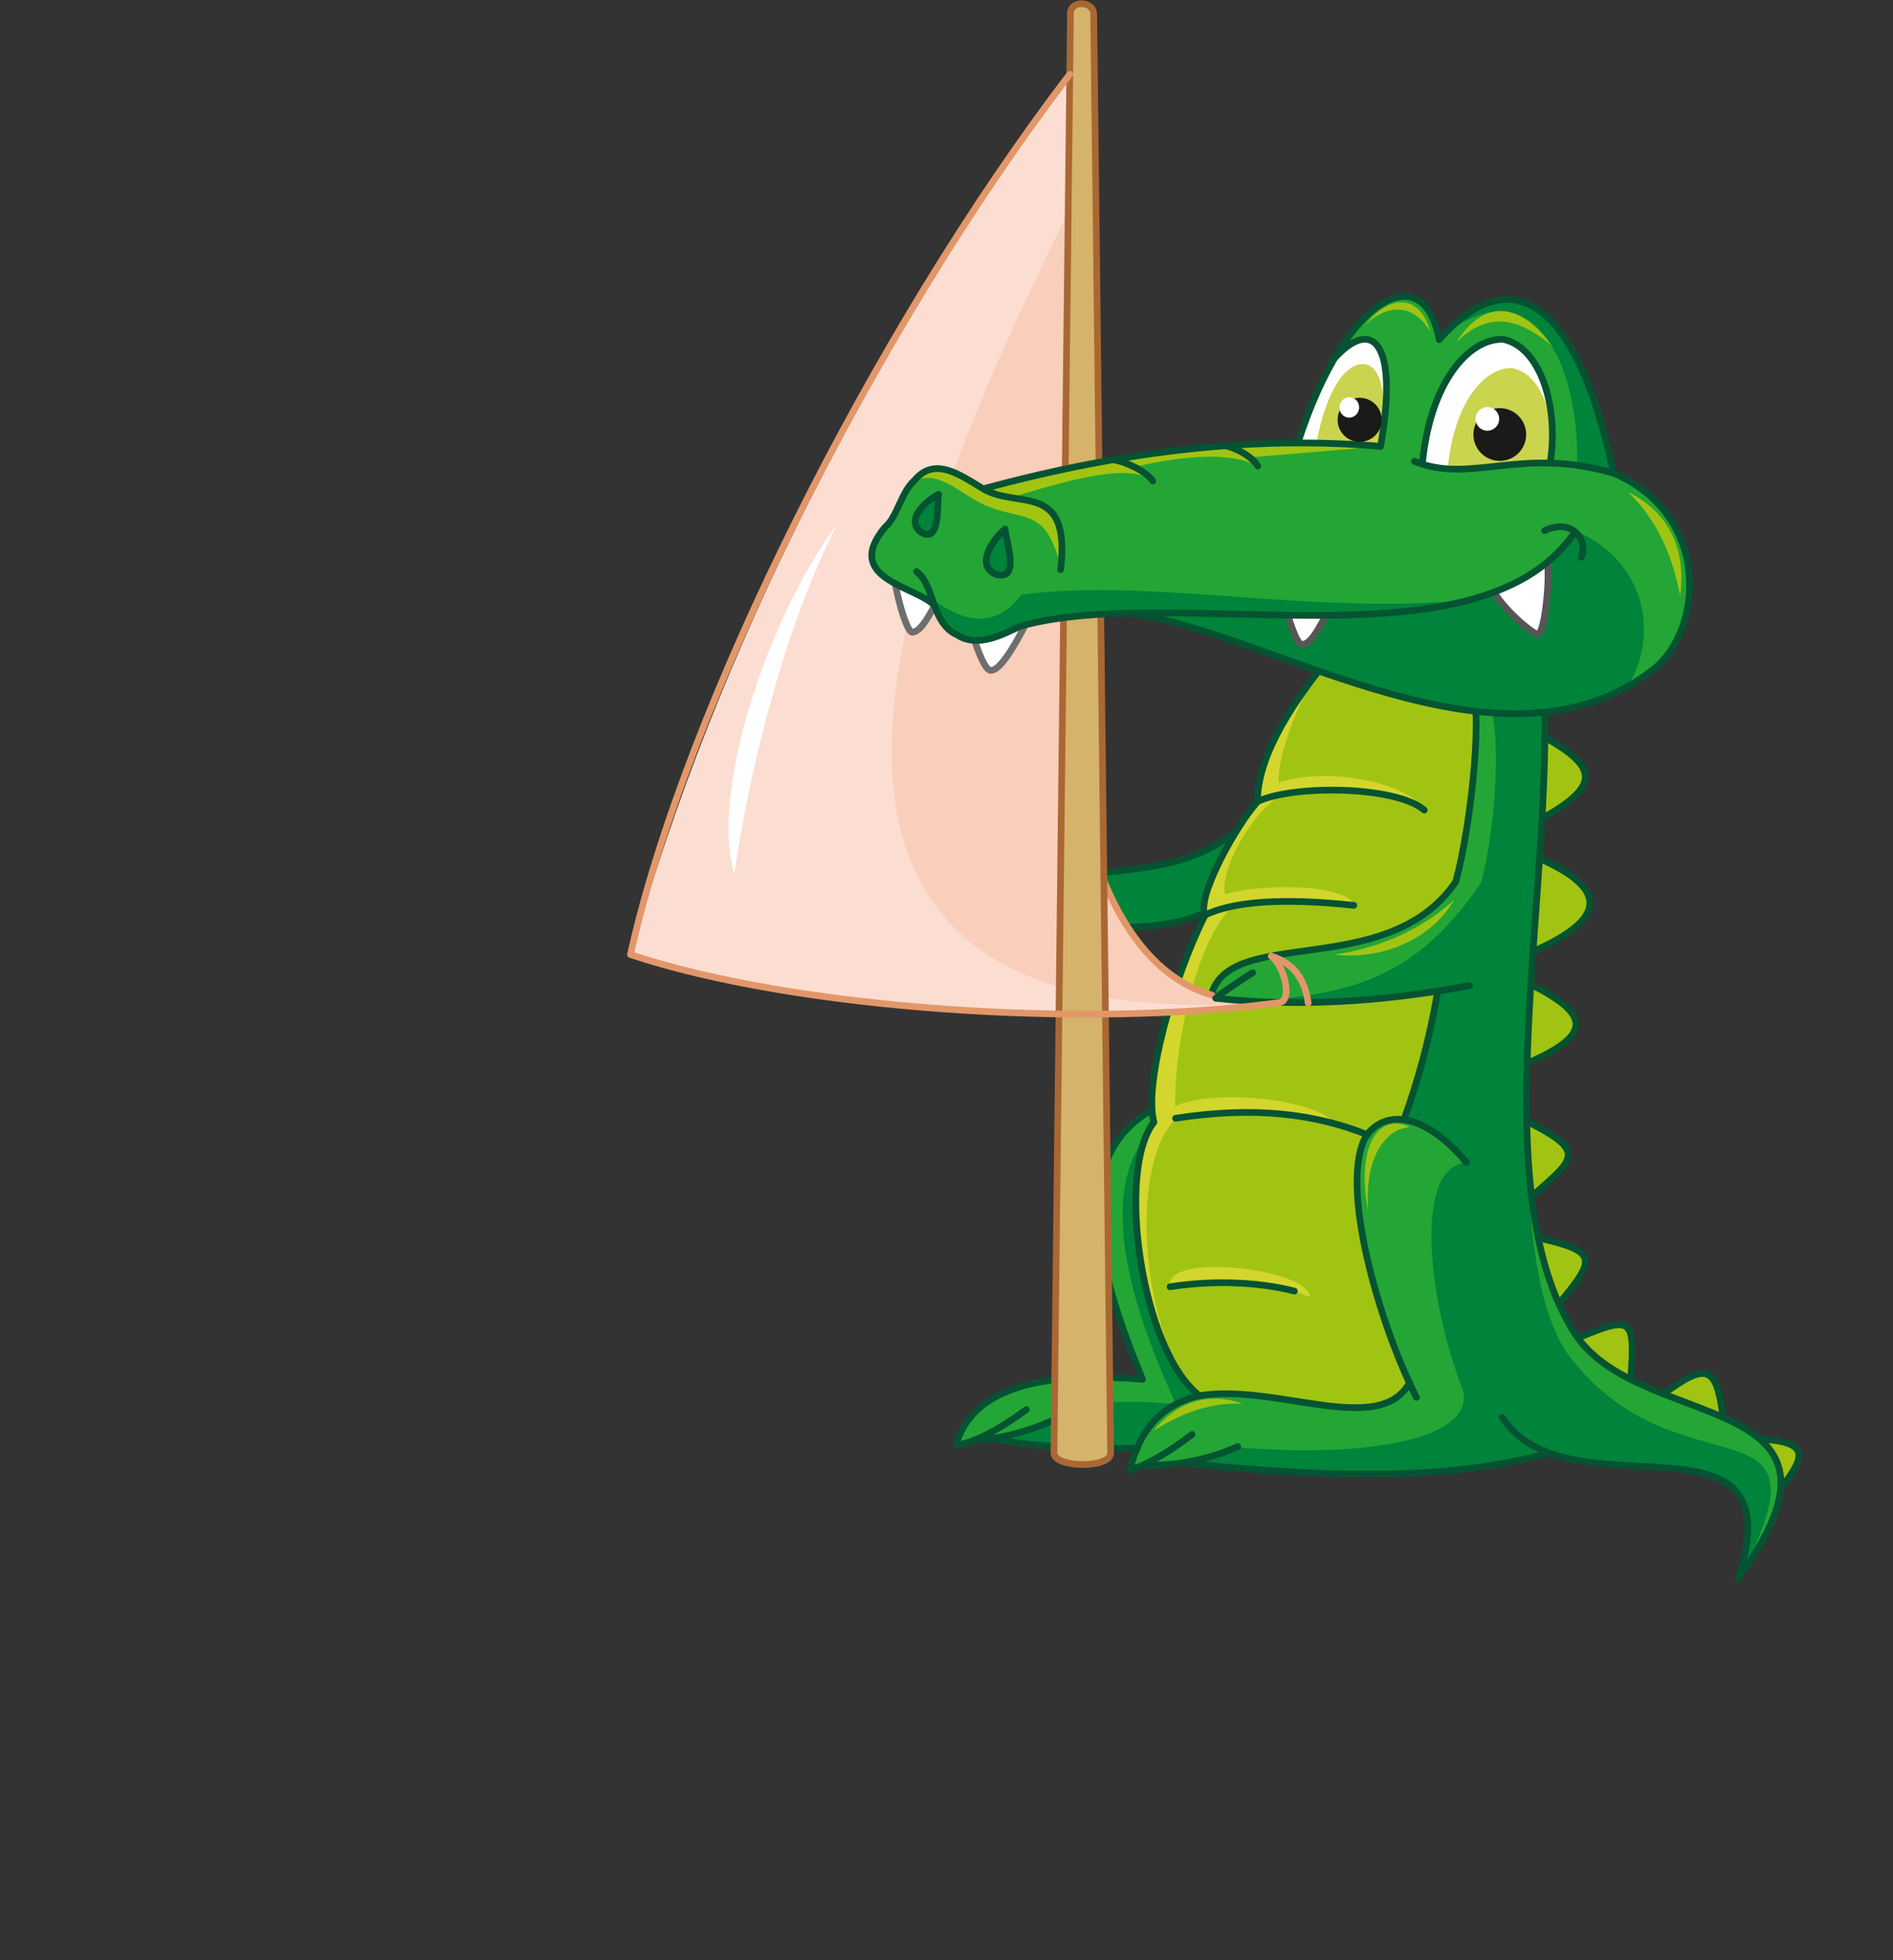<?xml version="1.0" encoding="utf-8"?>
<!-- Generator: Adobe Illustrator 21.1.0, SVG Export Plug-In . SVG Version: 6.00 Build 0)  -->
<svg version="1.1" id="Layer_1" xmlns="http://www.w3.org/2000/svg" xmlns:xlink="http://www.w3.org/1999/xlink" x="0px" y="0px"
	 viewBox="0 0 481 498" style="enable-background:new 0 0 481 498;" xml:space="preserve">
<rect x="0" y="0" width="481" height="498" fill="#333333" stroke="none"/>
<style type="text/css">
	.st0{fill-rule:evenodd;clip-rule:evenodd;fill:#A1C413;}
	.st1{fill-rule:evenodd;clip-rule:evenodd;fill:#00833A;}
	.st2{fill-rule:evenodd;clip-rule:evenodd;fill:#23A635;}
	.st3{fill-rule:evenodd;clip-rule:evenodd;fill:#D3D62D;}
	.st4{fill:none;stroke:#055332;stroke-width:1.7;stroke-linecap:round;stroke-linejoin:round;stroke-miterlimit:22.926;}
	.st5{fill-rule:evenodd;clip-rule:evenodd;fill:#FBDED1;}
	.st6{fill-rule:evenodd;clip-rule:evenodd;fill:#F9CEBB;}
	.st7{fill:none;stroke:#E29769;stroke-width:1.7;stroke-linecap:round;stroke-linejoin:round;stroke-miterlimit:22.926;}
	.st8{fill-rule:evenodd;clip-rule:evenodd;fill:#D6B36A;}
	.st9{fill:none;stroke:#A96833;stroke-width:1.7;stroke-linecap:round;stroke-linejoin:round;stroke-miterlimit:22.926;}
	.st10{fill-rule:evenodd;clip-rule:evenodd;fill:#FFFFFF;}
	.st11{fill:none;stroke:#6E6E6E;stroke-width:1.7;stroke-linecap:round;stroke-linejoin:round;stroke-miterlimit:22.926;}
	.st12{fill-rule:evenodd;clip-rule:evenodd;fill:#CAD44E;}
	.st13{fill:none;stroke:#575656;stroke-width:1.7;stroke-linecap:round;stroke-linejoin:round;stroke-miterlimit:22.926;}
	.st14{fill-rule:evenodd;clip-rule:evenodd;fill:#1A1A18;}
</style>
<path class="st0" d="M414.4,349.7c-5.5-2.4-9.9-5.7-13.2-9.9C414.5,334.2,415.5,334.7,414.4,349.7z M453.1,377.1l-5.8-11.7
	C459.7,366.2,458.8,369.8,453.1,377.1z M396.1,331.1l-5.2-16.7C405.8,317.9,405.7,319.6,396.1,331.1z M389.2,303.8l-1.2-19
	C403.1,292.5,400.4,294.2,389.2,303.8z M388,270.1l0.9-20C404.1,257.8,404.6,262.9,388,270.1z M390.1,241.5l1.6-23.2
	C408.4,225.8,408.4,233.3,390.1,241.5z M392.2,207.7l0.3-20.4C405.8,194.8,406.8,199.5,392.2,207.7z M437.9,361l-16.1-6.3
	C434.1,345.5,435.9,346.5,437.9,361z"/>
<path class="st1" d="M260.6,233.7c17,2.9,31.8,2.5,44.2-1.3l7.6-19.9c-20.8,17-46.4-0.2-58.9,22.3L260.6,233.7z"/>
<path class="st2" d="M247.5,365.9l4.8-0.5c11.1,3,23.7,3.1,36.6,2.5l15.8-13.4l-12-72.6c-20.3,11.7-14.9,38-2.3,68.4
	c-28-2.3-43.7,3.3-47.4,16.8L247.5,365.9z"/>
<path class="st1" d="M253.9,365.9l5.6,1c12.2,1.2,22.8,1.6,35.7,1l15.8-13.4l-12-72.6c-20.3,11.7-16.2,40.3-0.2,74.8
	c-28-2.3-27.5,3.1-35,5.6L253.9,365.9z"/>
<path class="st2" d="M365.3,251.8c-1.9,11.6-4.8,22.5-8.6,32.7c-12.6-3.7-18.4,19.9,1.6,66.8l-53.8,3.2c-9.4,2.7-15.2,9.1-17.4,19.1
	l3.2-1.3l10.2-0.6c34.8,4.2,66.7,4.8,92.3-2.2c20.8,6.7,65.1-13.6,49.1,31.6c36.3-47.7-24.5-36.9-40.6-61.3
	c-8.4-11.6-13-29.4-13.2-54.9c-0.9-36.9,5.9-78,4.4-113l-18.9,2.2c3.6,3.8,0.5,35-3.6,50c-17.7,26-59.7,10.1-62.5,30.5l1.4-1
	C323.5,255.4,342.8,254.5,365.3,251.8z"/>
<path class="st1" d="M365.3,251.8c-1.9,11.6-4.8,22.5-8.6,32.7l9,4.1l7,6.8c-12.9,0.6-10.5,31.7-1.7,55.9
	c6.2,12.6-17.9,19.5-56.5,16.4l-14,4.1c34.8,4.2,68.3,4.8,93.9-2.2c20,8.7,59.9-9.3,47.5,31.6c25.3-48.9-14.9-19.8-43.2-56.7
	c-8.4-11.6-10.5-34-10.7-59.5c-0.9-36.9,5.9-78,4.4-113l-18.6,2.2c9.3-1.1,6.7,35,2.5,50.1c-17.7,26-35.1,28.5-62.5,30.5l1.4-1
	C329.8,255.4,342.8,254.5,365.3,251.8z"/>
<path class="st3" d="M335.8,169.5c15.7,3.4,28.3,4.9,37.8,4.5c2.9,9.9,1.4,27-3.6,50c-18.4,25.2-57.6,9.9-62.5,30.5l1.4-1
	c15.8,2,35,1.1,56.5-1.8c-2.7,13-5.3,23.7-8.6,32.7c-18-1.5-14.4,27.7,1.6,66.8c-9.3,15.1-33.3-0.2-53.6,3.4
	c-15.1-14.2-21.3-51.7-11.6-69.5c-1.3-13.1,3.1-30.7,13-52.6c-1-6.2,4.7-18.3,13.3-28.8C319.3,194,325.4,182.4,335.8,169.5z"/>
<path class="st0" d="M335.8,169.5c15.7,3.4,28.3,4.9,37.8,4.5c2.9,9.9,1.4,27-3.6,50c-18.4,25.2-57.6,9.9-62.5,30.5l1.4-1
	c15.8,2,35,1.1,56.5-1.8c-2.7,13-5.3,23.7-8.6,32.7c-18-1.5-14.4,27.7,1.6,66.8c-9.3,15.1-33.3-0.2-53.6,3.4
	c-14.2-13.2-18.7-57.7-6-70.5c-1.3-13.1,4-43.9,14.4-53.9c-6.5-3.8,3.5-22.9,12.7-28.6C322.5,198.7,328.1,180.2,335.8,169.5z"/>
<path class="st3" d="M298.5,281.1c8.6-4.4,35.5-2.4,40.9,4.5c-16-3.8-34.6-4.5-44.2-0.1L298.5,281.1z M309.1,228
	c7.7-3.7,33.3-3.9,34.9,2c-18.9-1.9-28.5-1.3-38.1,2.4L309.1,228z M322.3,199.8c12.2-5.6,34.9-1.7,39.6,6
	c-11.7-6.2-25.8-6.9-42.5-2.1L322.3,199.8z M332.8,329.4c-13.5-4.9-27.7-4.2-35.5-2.5C295.5,318,332.3,322.2,332.8,329.4z"/>
<path class="st4" d="M391.6,218.3c16.7,7.5,16.8,15-1.6,23.2 M389,250.1c15.1,7.6,15.7,12.8-0.9,20 M388,284.9
	c15.1,7.6,12.4,9.3,1.2,19 M390.9,314.5c14.9,3.4,14.9,5.1,5.2,16.7 M401.2,339.8c13.3-5.5,14.3-5.1,13.2,9.9 M422.6,354.2
	c11.2-8.3,13.6-7.1,15.2,5.9 M447.3,365.6c12.3,0.7,11.5,4.2,5.8,11.7 M392.5,187.3c13.3,7.5,14.3,12.2-0.3,20.4"/>
<path class="st4" d="M290.3,372.2c8.5,0.3,16.6-1.3,24.2-4.7 M358.2,351.2c-7.7,14.1-34,0.1-53.6,3.4c-9.1,2.1-15,8.4-17.5,18.9
	c4.8-1.6,10.1-4.7,15.8-9.1 M372.6,295.3c-9.4-11.2-19.5-14.3-25.3-7c-7.4,12,3.2,48.3,12.6,66.7 M365.3,251.8
	c-2,12-5.1,23.1-8.6,32.7 M373.5,174c3.6,3.8,0.5,35-3.6,50c-17.7,26-59.7,10.1-62.5,30.5c4.1-2.9,7.7-5.4,10.9-7.4 M392.3,171.8
	c2.7,55.8-16,130.1,8,167.2c16.7,25.1,76.4,13.7,41.4,61.9c14.8-46.1-43-14.9-60-40.8 M392.7,369.4c-16.4,4.2-39.8,7.9-92.3,2.2"/>
<path class="st4" d="M335.8,169.5c-11.3,14.3-16.3,25.4-16.3,34.2c-5.5,6.1-15.6,24.4-13.3,28.8c-8.1,16.1-15.6,42.8-13,52.6
	c-9.7,12.3-3.2,58.1,11.6,69.5"/>
<path class="st4" d="M306.1,232.5c7.5-3.6,20.1-4.4,37.9-2.5 M297.3,326.9c10.3-1.6,21.8-1.4,31.6,1.1 M298.7,284.1
	c20.4-3.2,35.9-1,48.8,4.2 M319.4,203.7c9-4.4,35.3-4.1,42.5,2.1"/>
<path class="st4" d="M247.5,365.9c6.2-0.3,12.8-1.9,20-5 M289,367.9c-15,0.4-30.3-0.8-36.7-2.5 M258.5,234
	c14.7,1.9,35.8,3.1,46.3-1.6 M314.1,211.1c-20.8,17-48.5,3.2-60.5,23.7c5.6-0.5,9.3-1.6,15.8-4 M292.6,282
	c-20.3,11.7-14.9,38-2.3,68.4c-28-2.3-43.7,3.3-47.4,16.8c4.6-0.7,10.5-3.7,17.9-9.1"/>
<path class="st5" d="M271.8,18.8l8.7,203.5c4.8,16.4,16.5,34.1,45.3,32.1c-56.7,4.9-110,4.8-165.5-12
	C182.2,164.5,221.8,88.7,271.8,18.8z"/>
<path class="st6" d="M273.1,50.7l7.3,171.6c4.8,16.4,16.5,34.1,45.3,32.1C180,267,224.7,146.6,273.1,50.7z"/>
<path class="st7" d="M307.9,252.8c-11.6-3.4-20.8-13.1-27.4-29"/>
<path class="st8" d="M267.8,369.1c0,3.9,14.6,4,14.4,0L277.9,3.5c-0.1-3.3-6-3.5-5.9,0L267.8,369.1z"/>
<path class="st9" d="M267.8,369.1c0,3.9,14.6,4,14.4,0L277.9,3.5c-0.1-3.3-6-3.5-5.9,0L267.8,369.1z"/>
<path class="st4" d="M308.9,253.6c20.1,2.2,41.6,1.1,64.5-3.2"/>
<path class="st7" d="M160.2,242.5c41.6,13.9,115.9,18.9,164.9,12.2c3.3-0.4,1.4-9.2-2.1-11.8c5.8,1.8,8.6,6,9.4,11.9 M160.2,242.5
	c13.8-62.3,62-158.7,111.6-223.6"/>
<path class="st10" d="M186.6,221.9c2.1-14.8,9.7-56.5,26.1-88.7C194.6,157.4,180.3,202.5,186.6,221.9z"/>
<path class="st2" d="M287.8,155.7c-11.3-0.4-20.8,0.7-28.6,3.3c-11.3,6.4-18.6,4.6-21.8-5.3c-4.2-6.6-23.8-4.7-12.5-19.9l3.7-5.9
	c3.5-8.5,9.6-11.8,21.1-3.9c21.7-6.3,47-10.8,80.1-11.7c12.2-37.9,32.1-47.2,35.9-26.2c17.2-19.7,34.6-12.2,44.3,33.9
	c25,13.2,22.8,39.8,10.2,49.8C381.6,200,324,161,287.8,155.7z"/>
<path class="st1" d="M400.7,118.2c0.8-25.3-11.3-52.3-35.1-31.9c17.2-19.7,34.6-12.2,44.3,33.9L400.7,118.2z M287.8,155.7
	c-11.3-0.4-20.8,0.7-28.6,3.3c-11.3,6.4-18.6,4.6-21.8-5.3c-4.2-6.6,10.8,12.7,22.1-2.6c32.2-4.4,72.5,5.1,113.1,1.4
	c10-1.7,19-7.6,27.2-17.8c16.5,6.4,22.6,24.3,14.1,39.3C373.9,194.1,338.1,166.1,287.8,155.7z"/>
<path class="st10" d="M260.5,159.1c-4.3,1.2-9.1,3.2-12.8,3.6c1.8,5.4,3.2,7.9,4.3,7.7C254,170.2,257,165.7,260.5,159.1z"/>
<path class="st11" d="M247.6,162.6c1.8,5.4,3.2,7.9,4.3,7.7c2-0.1,5.1-4.7,8.5-11.3"/>
<path class="st10" d="M237.4,153.8l-10-5.3c1.2,6.5,3.3,12.4,4.3,12.2C233.6,160.5,235.2,157.9,237.4,153.8z"/>
<path class="st11" d="M227.5,148.4c1.2,6.5,3.3,12.4,4.3,12.2c1.8-0.1,3.5-2.7,5.7-6.8"/>
<path class="st10" d="M393.8,117.6c-10.8,0.1-23.3,3.4-32.4,0.3c2-20.9,11.8-31.9,20.5-31.7C391.1,87.9,396.2,102.7,393.8,117.6z"/>
<path class="st10" d="M339.2,90.9l-4.8,9.5l-4.5,12.1l20.9,0.9C355.4,86.9,348.8,80.5,339.2,90.9z"/>
<path class="st12" d="M350.8,113.4l-16.3-0.9c2.2-11.9,6.8-20.4,12.2-20C351.5,93.1,352.6,102.2,350.8,113.4z"/>
<path class="st12" d="M393.8,117.6l-25.9,1.1c1.6-16.6,9.4-25.4,16.3-25.2C391.5,94.9,395.7,105.7,393.8,117.6z"/>
<path class="st10" d="M393.2,142.8c-4.6,2.9-9.2,5.5-13.6,7.6c3.2,5.3,10.6,11.2,11.3,10.7C392.4,160.3,393.8,148.5,393.2,142.8z"/>
<path class="st13" d="M379.6,150.4c3.2,5.3,10.6,11.2,11.3,10.7c1.5-0.7,2.9-12.5,2.3-18.3"/>
<path class="st0" d="M249.8,124.2c29.5-8.8,63.1-12.4,101-10.8l-33.3,2.8l2.1,2.2c-6.1-3.2-16.5-3.2-31.2,0.2l4.6,3.5
	c-5.3-3.7-15.8-2-36.1,4.3l7.2,1.5c5.8,3,6.8,9.2,5.6,16.8c-3.7-15.7-9.1-12.3-18.3-15.9c-6.3-2.2-12.4-9.7-18.9-6.7
	C236.6,116.4,242.9,119.1,249.8,124.2z M347.7,308.1c-1.3-14.5,4.8-21.6,10.6-21.7C350.7,282.5,344.3,290.6,347.7,308.1z
	 M315.7,356.6c-7.9-0.3-15.1,2.1-22.6,6.9C299,356.2,306.9,353.5,315.7,356.6z M413.7,125c7.1,6.9,11.1,15.4,13.2,26.3
	C428.5,139.6,424.1,130.2,413.7,125z M369.5,228.6c-8.2,7.6-19.4,12.4-30.5,13.9C350.8,243.9,363.4,239,369.5,228.6z M394.1,87.6
	c-7.1-5.7-15-9.5-24-0.7C378.1,74.3,387.6,78.5,394.1,87.6z"/>
<path class="st10" d="M337,156.4l-9.7,0.1c1.6,5.1,2.8,7.5,3.7,7.2C332.9,163.7,334.7,160.7,337,156.4z"/>
<path class="st13" d="M327.3,156.5c1.6,5.1,2.8,7.5,3.7,7.2c1.8-0.1,3.6-3,5.9-7.4"/>
<path class="st4" d="M350.8,113.4c4.6-26.4-2-32.9-11.6-22.5 M329.8,112.5c12.2-37.9,32.1-47.2,35.9-26.2
	c17.2-19.7,34.6-12.2,44.3,33.9c24.9,10.7,22.8,39.8,10.2,49.8c-38.5,30.1-96.2-8.8-132.3-14.1 M311,113.2c3.1,0.5,7.3,2.9,8.6,5.2
	 M282.9,116.8c3.6,0.6,8.5,3.1,10,5.4 M249.8,124.2c36.3-9.9,69.9-13.5,101-10.8 M269.5,144.7c2.7-22.7-11.2-15.2-19.8-20.6
	c-6.3-3.8-12.3-8.1-17.4-2c-3.3,2.9-4.4,9.4-7.4,11.8c-11,13.2,7.9,15,12.5,19.9 M399.5,136.1c-24.9,34.3-100.8,12-140.3,23
	c-3.9,1.8-10.6,5.7-16,2.2c-6.7-3.1-5.6-12.5-10.3-16.1 M392.5,134.8c7-3.3,11.1,2.4,9.3,6.8 M409.9,120.2
	c-23.5-6.9-36.2,2.9-50.5-3 M361.4,117.9c2-20.9,11.8-31.9,20.5-31.7c9.2,1.8,14.3,16.5,12,31.4"/>
<ellipse transform="matrix(0.13 -0.992 0.992 0.13 221.718 474.147)" class="st14" cx="381.2" cy="110.7" rx="6.7" ry="6.7"/>
<ellipse transform="matrix(0.13 -0.992 0.992 0.13 223.044 467.535)" class="st10" cx="378" cy="106.6" rx="3" ry="3"/>
<ellipse transform="matrix(0.13 -0.992 0.992 0.13 194.525 435.496)" class="st14" cx="345.5" cy="106.9" rx="5.6" ry="5.6"/>
<ellipse transform="matrix(0.131 -0.991 0.991 0.131 195.474 429.678)" class="st10" cx="342.8" cy="103.4" rx="2.6" ry="2.5"/>
<path class="st0" d="M363.4,84.3c-3-5.4-9.1-8.6-16.5-1.8C354,73.8,361.2,75.6,363.4,84.3z"/>
<path class="st1" d="M255.4,134.4c0.2,3.2,4,13.4-2.4,11.5C247.7,143.6,252.4,136.8,255.4,134.4z M238.5,125.6
	c-0.5,2.9,0.5,12.6-4.5,9.6C229.9,132,235.4,127.1,238.5,125.6z"/>
<path class="st4" d="M255.4,134.4c0.2,3.2,4,13.4-2.4,11.5C247.7,143.6,252.4,136.8,255.4,134.4z M238.5,125.6
	c-0.5,2.9,0.5,12.6-4.5,9.6C229.9,132,235.4,127.1,238.5,125.6z"/>
</svg>
